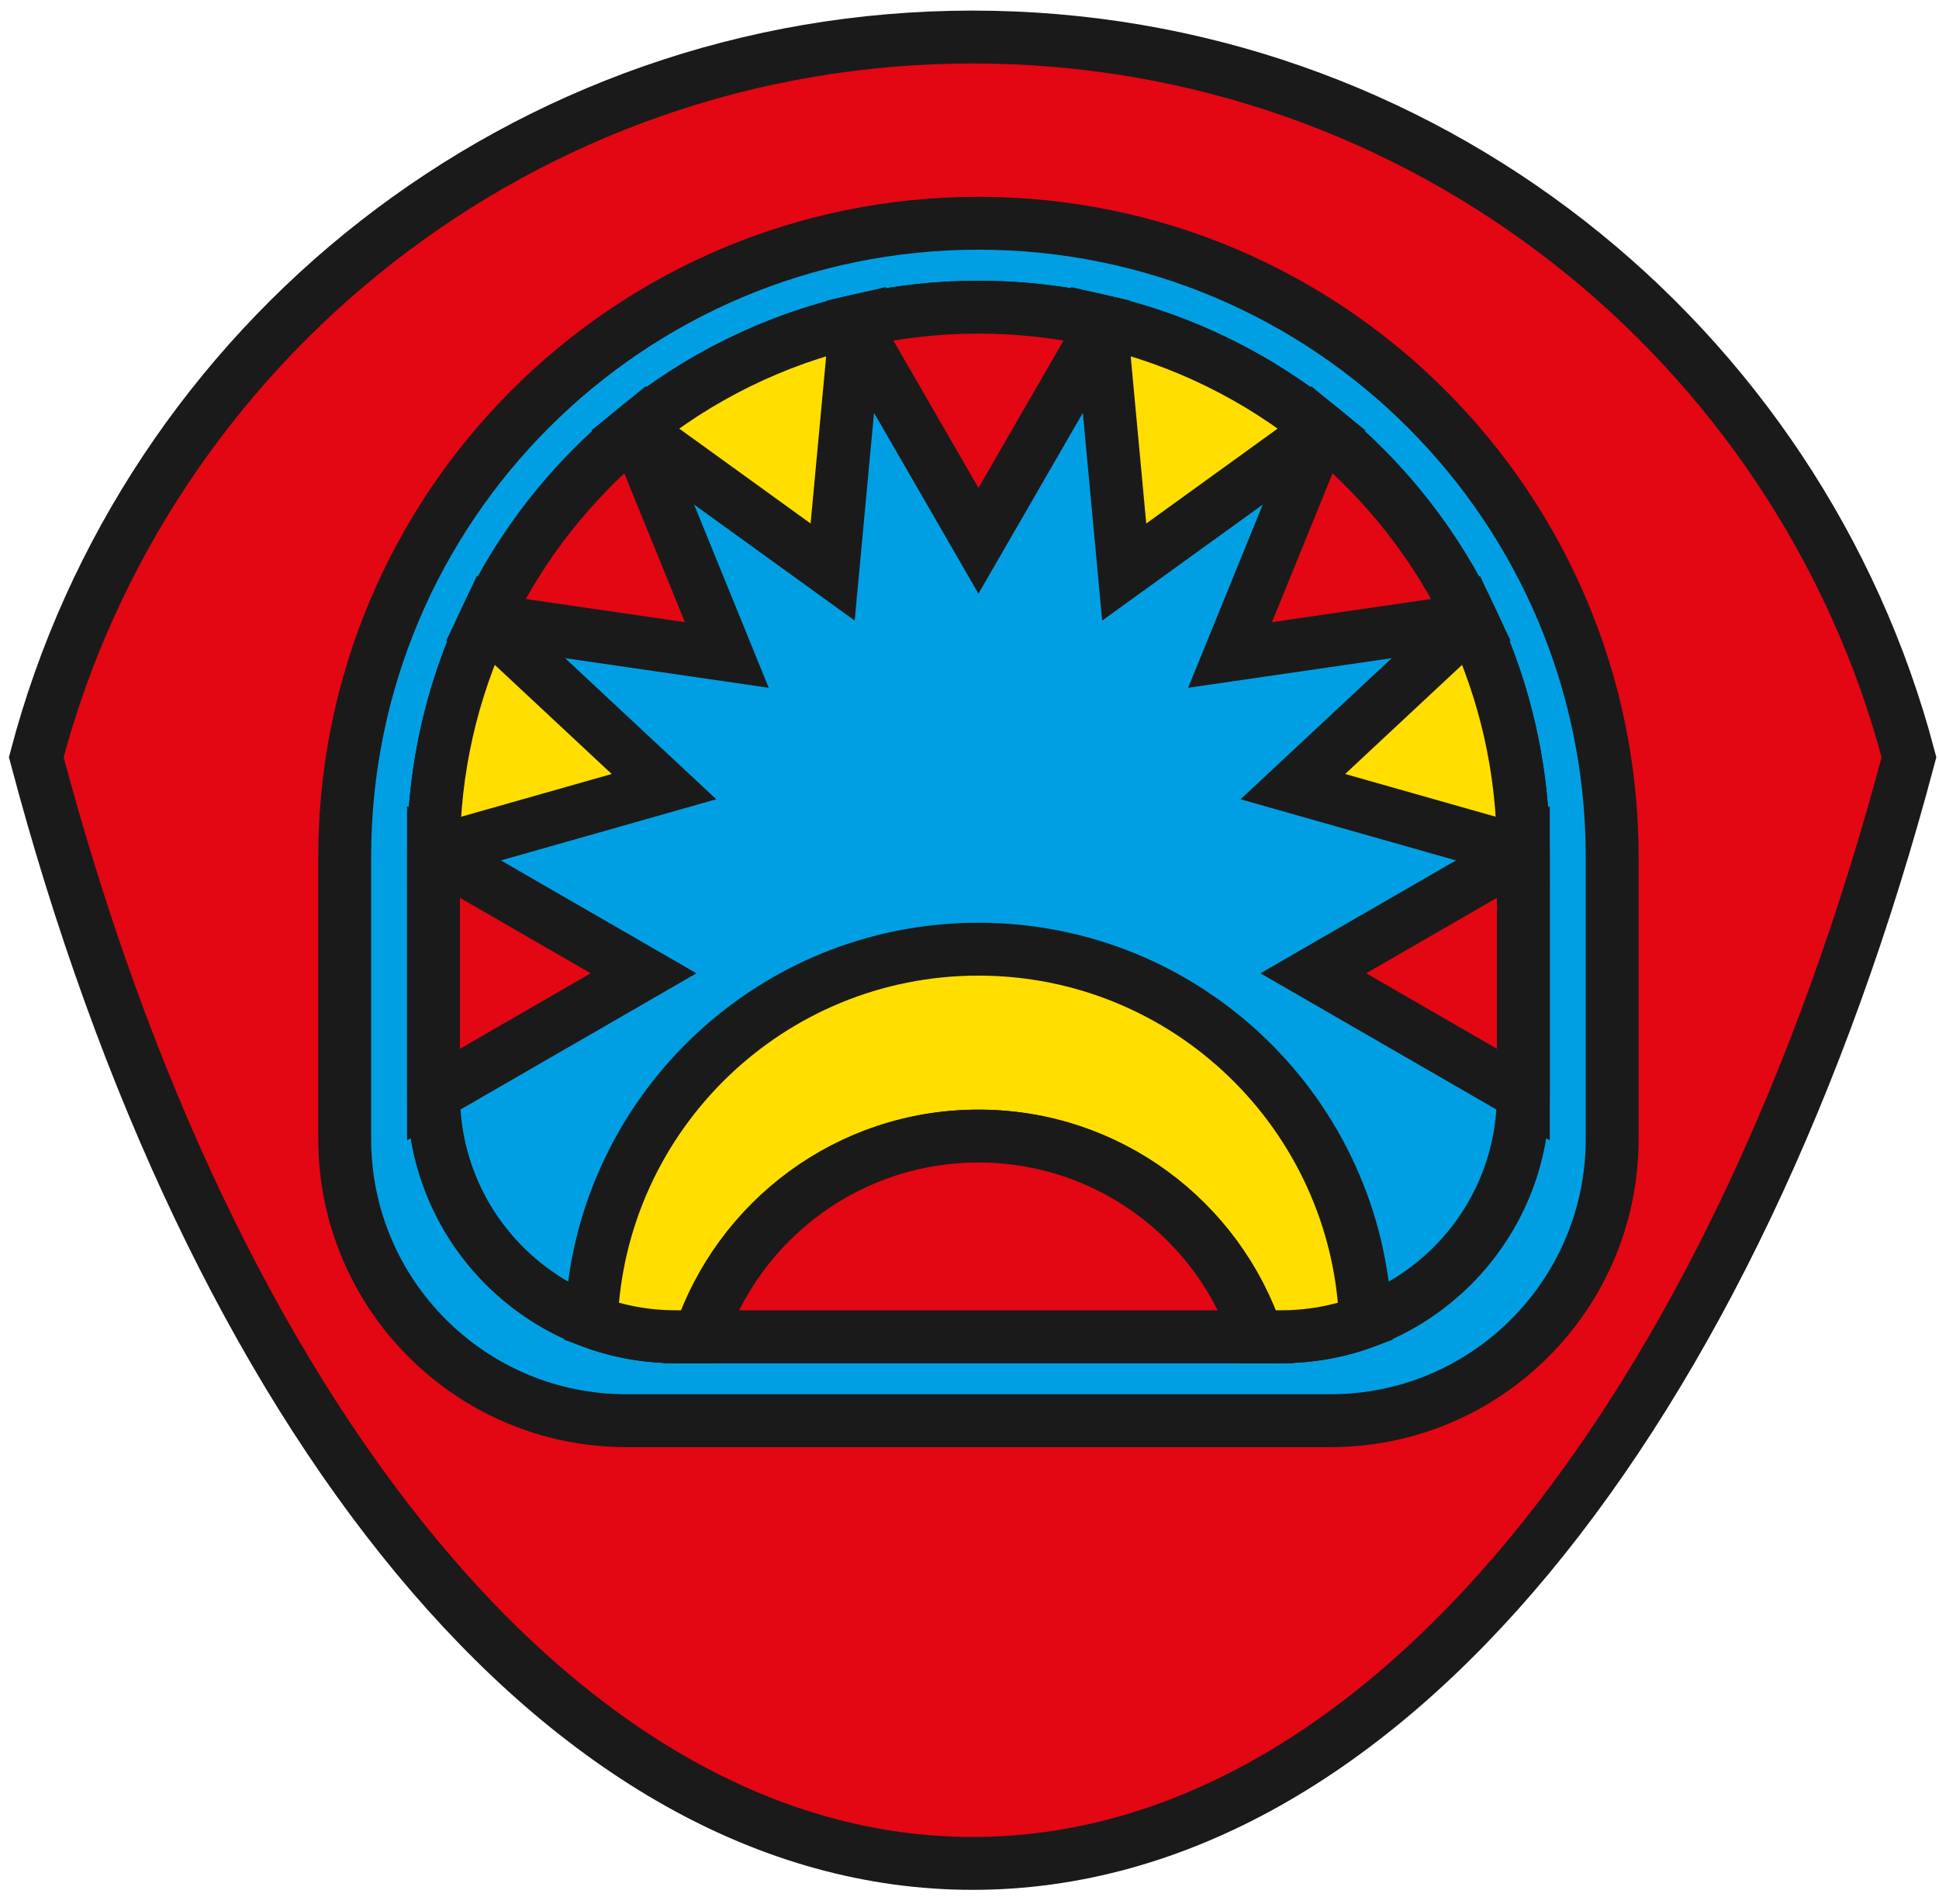 <svg width="110" height="108" viewBox="0 0 110 108" fill="none" xmlns="http://www.w3.org/2000/svg">
<path d="M108.297 42.958C102.105 19.445 80.671 2.101 55.178 2.101C29.684 2.101 8.25 19.445 2.058 42.958C11.931 80.215 32.011 105.717 55.178 105.717C78.344 105.717 98.426 80.213 108.297 42.958Z" fill="#E30613" stroke="#1B1A1A" stroke-width="3" stroke-miterlimit="10"/>
<path d="M35.534 80.6H75.478C84.305 80.6 91.459 73.445 91.459 64.619V48.618C91.459 28.762 75.363 12.666 55.506 12.666C35.652 12.666 19.555 28.762 19.555 48.617V64.618C19.555 73.444 26.709 80.6 35.534 80.6Z" fill="#009FE3" stroke="#1B1A1A" stroke-width="3" stroke-miterlimit="10"/>
<path d="M38.335 75.837H72.68C80.268 75.837 86.419 69.686 86.419 62.098V48.34C86.419 31.268 72.58 17.428 55.508 17.428C38.436 17.428 24.596 31.268 24.596 48.34V62.098C24.594 69.686 30.745 75.837 38.335 75.837Z" fill="#009FE3" stroke="#1B1A1A" stroke-width="3" stroke-miterlimit="10"/>
<path d="M48.561 18.211L48.628 18.766L55.508 30.681L62.387 18.766L62.454 18.211C60.221 17.698 57.897 17.427 55.508 17.427C53.118 17.427 50.794 17.698 48.561 18.211Z" fill="#E30613" stroke="#1B1A1A" stroke-width="3" stroke-miterlimit="10"/>
<path d="M83.48 35.166C81.491 30.949 78.577 27.255 74.999 24.345L69.781 37.158L83.48 35.166Z" fill="#E30613" stroke="#1B1A1A" stroke-width="3" stroke-miterlimit="10"/>
<path d="M86.419 48.34C86.419 43.63 85.365 39.165 83.48 35.168L73.344 44.628L86.419 48.34Z" fill="#FFDE00" stroke="#1B1A1A" stroke-width="3" stroke-miterlimit="10"/>
<path d="M75 24.347C71.4 21.418 67.129 19.284 62.452 18.211L63.777 32.454L75 24.347Z" fill="#FFDE00" stroke="#1B1A1A" stroke-width="3" stroke-miterlimit="10"/>
<path d="M86.419 62.097V48.339L74.504 55.218L86.419 62.097Z" fill="#E30613" stroke="#1B1A1A" stroke-width="3" stroke-miterlimit="10"/>
<path d="M27.533 35.166C29.522 30.949 32.436 27.255 36.014 24.345L41.232 37.158L27.533 35.166Z" fill="#E30613" stroke="#1B1A1A" stroke-width="3" stroke-miterlimit="10"/>
<path d="M24.594 48.34C24.594 43.63 25.648 39.165 27.533 35.168L37.669 44.628L24.594 48.34Z" fill="#FFDE00" stroke="#1B1A1A" stroke-width="3" stroke-miterlimit="10"/>
<path d="M36.014 24.347C39.614 21.418 43.885 19.284 48.561 18.211L47.236 32.454L36.014 24.347Z" fill="#FFDE00" stroke="#1B1A1A" stroke-width="3" stroke-miterlimit="10"/>
<path d="M24.594 62.097V48.339L36.51 55.218L24.594 62.097Z" fill="#E30613" stroke="#1B1A1A" stroke-width="3" stroke-miterlimit="10"/>
<path d="M55.506 53.85C43.652 53.85 33.992 63.233 33.541 74.976C35.033 75.531 36.647 75.836 38.333 75.836H39.685C41.901 69.222 48.144 64.452 55.506 64.452C62.866 64.452 69.109 69.22 71.326 75.836H72.678C74.364 75.836 75.978 75.531 77.47 74.976C77.019 63.233 67.362 53.85 55.506 53.85Z" fill="#FFDE00" stroke="#1B1A1A" stroke-width="3" stroke-miterlimit="10"/>
<path d="M55.506 64.454C48.146 64.454 41.903 69.223 39.685 75.839H71.326C69.111 69.223 62.868 64.454 55.506 64.454Z" fill="#E30613" stroke="#1B1A1A" stroke-width="3" stroke-miterlimit="10"/>
</svg>
